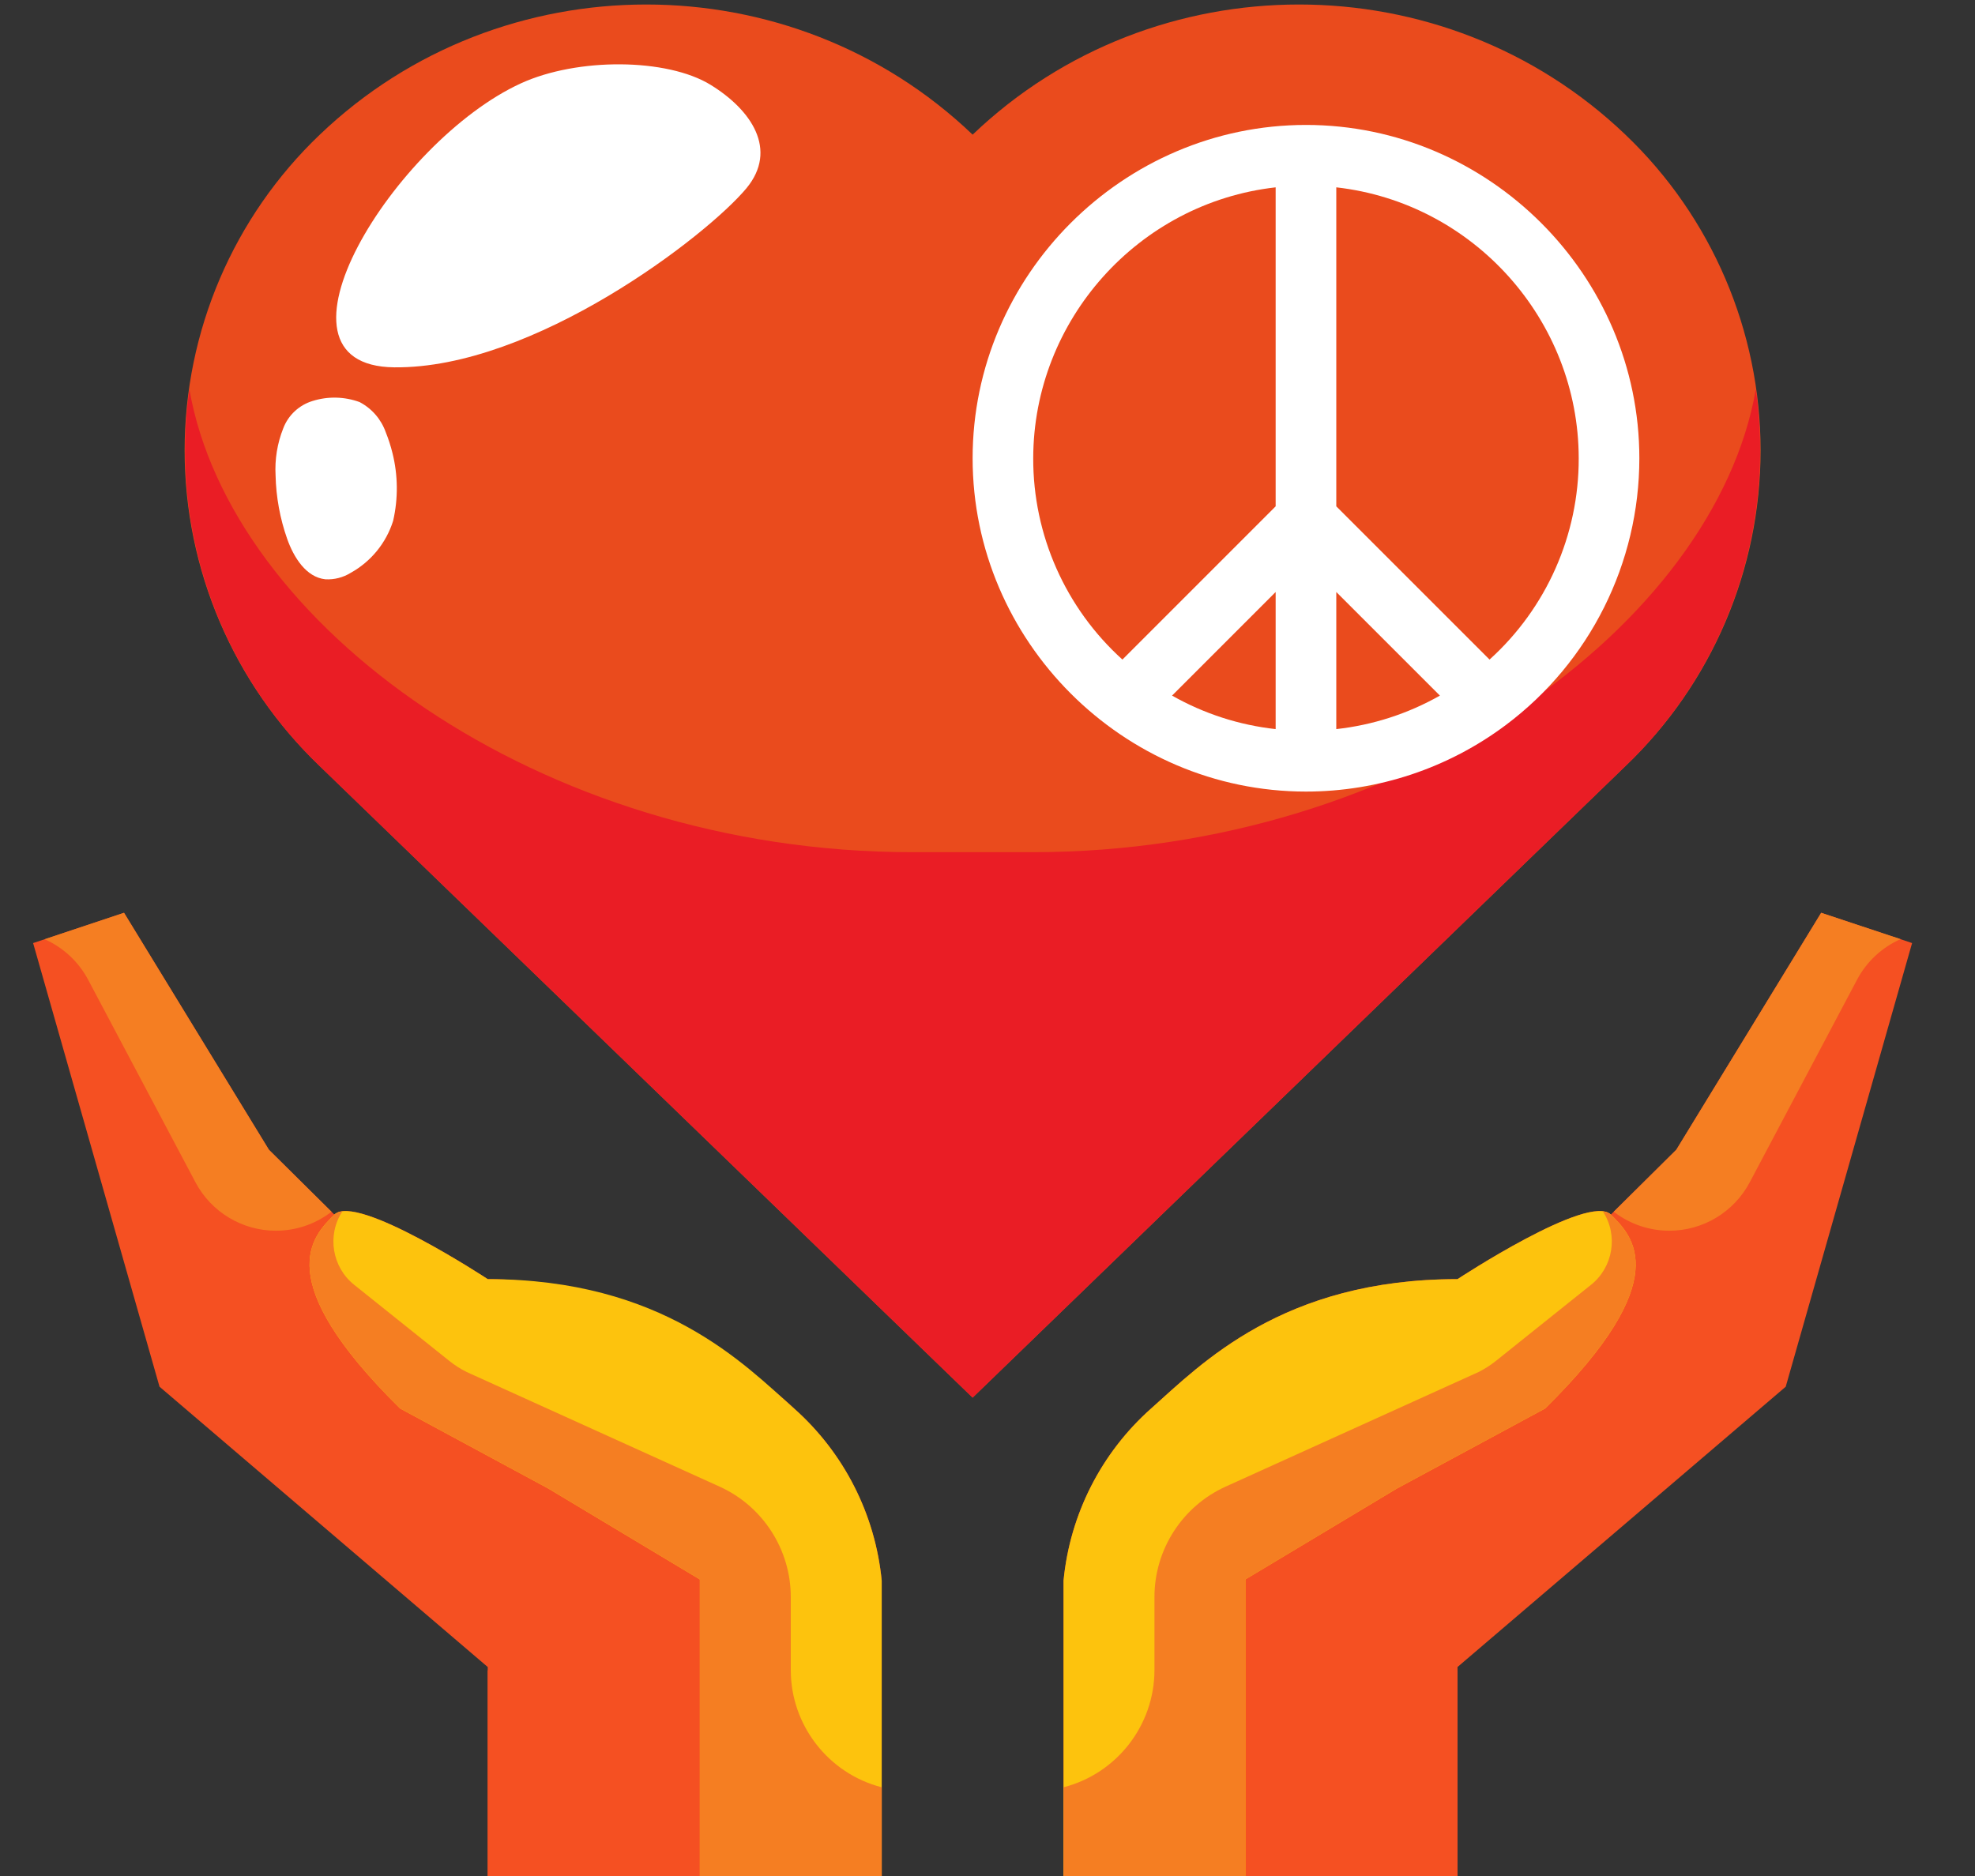 <?xml version="1.0" encoding="UTF-8" standalone="no"?><!DOCTYPE svg PUBLIC "-//W3C//DTD SVG 1.1//EN" "http://www.w3.org/Graphics/SVG/1.1/DTD/svg11.dtd"><svg width="100%" height="100%" viewBox="0 0 60 57" version="1.1" xmlns="http://www.w3.org/2000/svg" xmlns:xlink="http://www.w3.org/1999/xlink" xml:space="preserve" xmlns:serif="http://www.serif.com/" style="fill-rule:evenodd;clip-rule:evenodd;stroke-linejoin:round;stroke-miterlimit:2;"><rect x="0" y="0" width="60" height="57" fill="#333333" stroke="none"/><g id="Vector_Smart_Object"><path d="M49.379,4.091c-5.514,-5.272 -14.317,-5.272 -19.831,0c-5.514,-5.272 -14.318,-5.272 -19.832,0c-2.622,2.5 -4.107,5.97 -4.107,9.593c0,3.623 1.485,7.093 4.107,9.594l19.832,19.187l19.831,-19.187c2.622,-2.501 4.107,-5.971 4.107,-9.594c0,-3.623 -1.485,-7.093 -4.107,-9.593Z" style="fill:#ea4b1d;fill-rule:nonzero;"/><path d="M44.279,38.865c0,0 3.986,-2.624 4.658,-1.961l1.989,-1.971l4.401,-7.199l2.762,0.92l-3.839,13.479l-9.971,8.517l0,6.546l-11.969,0l0,-9.17c0.195,-2.016 1.146,-3.885 2.66,-5.23c1.515,-1.345 3.987,-3.931 9.309,-3.931Z" style="fill:#f55022;fill-rule:nonzero;"/><path d="M10.158,36.904c0.672,-0.663 4.659,1.961 4.659,1.961c5.321,0 9.308,3.931 9.308,3.931c1.514,1.345 2.465,3.214 2.661,5.23l0,9.17l-11.969,0l0,-6.546l-9.971,-8.517l-3.84,-13.479l2.762,-0.92l4.401,7.199l1.989,1.971Z" style="fill:#f55022;fill-rule:nonzero;"/><path d="M48.937,36.904c0.663,0.653 1.989,1.961 -1.998,5.892l-4.502,2.431l-4.603,2.762l0,9.207l-5.524,0l0,-9.17c0.195,-2.016 1.146,-3.885 2.66,-5.23c1.515,-1.345 3.987,-3.931 9.309,-3.931c0,0 3.986,-2.624 4.658,-1.961Z" style="fill:#fdc30d;fill-rule:nonzero;"/><path d="M48.937,36.904c-0.068,-0.055 -0.152,-0.087 -0.239,-0.092c0.467,0.719 0.31,1.686 -0.359,2.222l-2.892,2.314c-0.165,0.132 -0.343,0.246 -0.531,0.34l-7.682,3.481c-1.314,0.595 -2.162,1.91 -2.162,3.353l0,2.229c-0.004,1.67 -1.145,3.138 -2.762,3.553l0,2.892l5.524,0l0,-9.207l4.603,-2.762l4.502,-2.431c3.987,-3.931 2.661,-5.239 1.998,-5.892Z" style="fill:#f57e22;fill-rule:nonzero;"/><path d="M50.926,34.933l-1.901,1.884l0.034,0.026c0.478,0.358 1.059,0.551 1.656,0.551c1.022,0 1.964,-0.568 2.442,-1.472l3.263,-6.161c0.29,-0.545 0.755,-0.977 1.319,-1.227l-2.412,-0.8l-4.401,7.199Z" style="fill:#f57e22;fill-rule:nonzero;"/><path d="M44.279,50.751c-2.021,0 -3.683,1.662 -3.683,3.683l0,2.762l3.683,0l0,-6.445Z" style="fill:#f55022;fill-rule:nonzero;"/><path d="M10.158,36.904c-0.663,0.653 -1.989,1.961 1.998,5.892l4.502,2.431l4.603,2.762l0,9.207l5.525,0l0,-9.17c-0.196,-2.016 -1.147,-3.885 -2.661,-5.23c-1.514,-1.345 -3.987,-3.931 -9.308,-3.931c0,0 -3.987,-2.624 -4.659,-1.961Z" style="fill:#fdc30d;fill-rule:nonzero;"/><path d="M10.158,36.904c0.068,-0.055 0.152,-0.087 0.239,-0.092c-0.466,0.719 -0.31,1.686 0.359,2.222l2.892,2.314c0.165,0.132 0.343,0.246 0.532,0.34l7.681,3.481c1.314,0.595 2.162,1.91 2.163,3.353l0,2.229c0.003,1.67 1.144,3.138 2.762,3.553l0,2.892l-5.525,0l0,-9.207l-4.603,-2.762l-4.502,-2.431c-3.987,-3.931 -2.661,-5.239 -1.998,-5.892Z" style="fill:#f57e22;fill-rule:nonzero;"/><path d="M8.169,34.933l1.902,1.884l-0.035,0.026c-0.477,0.358 -1.058,0.551 -1.655,0.551c-1.023,0 -1.965,-0.568 -2.443,-1.472l-3.262,-6.157c-0.291,-0.545 -0.755,-0.977 -1.32,-1.228l2.412,-0.803l4.401,7.199Z" style="fill:#f57e22;fill-rule:nonzero;"/><path d="M14.817,50.751c2.02,0 3.682,1.662 3.682,3.683l0,2.762l-3.682,0l0,-6.445Z" style="fill:#f55022;fill-rule:nonzero;"/><path d="M53.341,11.829c-1.237,7.117 -10.584,14.063 -21.952,14.063l-3.683,0c-11.367,0 -20.715,-6.946 -21.952,-14.063c-0.6,4.228 0.875,8.495 3.959,11.449l19.835,19.187l19.831,-19.187c3.085,-2.953 4.562,-7.221 3.962,-11.449Z" style="fill:#ea1d25;fill-rule:nonzero;"/><path d="M21.59,2.579c1.241,0.764 2.05,1.969 1.09,3.137c-1.213,1.459 -6.467,5.491 -10.704,5.445c-4.237,-0.046 0.012,-6.872 3.85,-8.629c1.715,-0.786 4.44,-0.769 5.764,0.047Z" style="fill:#fff;fill-rule:nonzero;"/><path d="M11.719,13.133c0.083,0.206 0.151,0.417 0.204,0.632c0.169,0.676 0.176,1.382 0.02,2.061c-0.211,0.672 -0.673,1.237 -1.289,1.579c-0.23,0.142 -0.498,0.211 -0.769,0.196c-0.587,-0.062 -0.961,-0.665 -1.161,-1.229c-0.218,-0.62 -0.337,-1.271 -0.352,-1.927c-0.027,-0.488 0.052,-0.975 0.232,-1.428c0.152,-0.403 0.484,-0.711 0.896,-0.835c0.465,-0.145 0.965,-0.133 1.423,0.034c0.372,0.194 0.656,0.522 0.796,0.917Z" style="fill:#fff;fill-rule:nonzero;"/><path d="M39.675,3.796c-5.556,0 -10.127,4.572 -10.127,10.127c0,5.556 4.571,10.128 10.127,10.128c2.191,0 4.324,-0.711 6.077,-2.026c2.548,-1.911 4.051,-4.916 4.051,-8.102c0,-5.555 -4.572,-10.127 -10.128,-10.127Zm-0.921,18.357c-1.107,-0.122 -2.178,-0.468 -3.147,-1.018l3.147,-3.148l0,4.166Zm1.842,-4.166l3.148,3.148c-0.969,0.55 -2.041,0.896 -3.148,1.018l0,-4.166Zm-9.207,-4.064c0.006,-4.196 3.195,-7.761 7.365,-8.231l0,9.692l-4.655,4.656c-1.73,-1.562 -2.716,-3.787 -2.71,-6.117Zm13.863,6.117l-4.656,-4.656l0,-9.692c4.17,0.47 7.36,4.035 7.365,8.231c0.006,2.33 -0.98,4.555 -2.709,6.117Z" style="fill:#fff;fill-rule:nonzero;"/></g></svg>